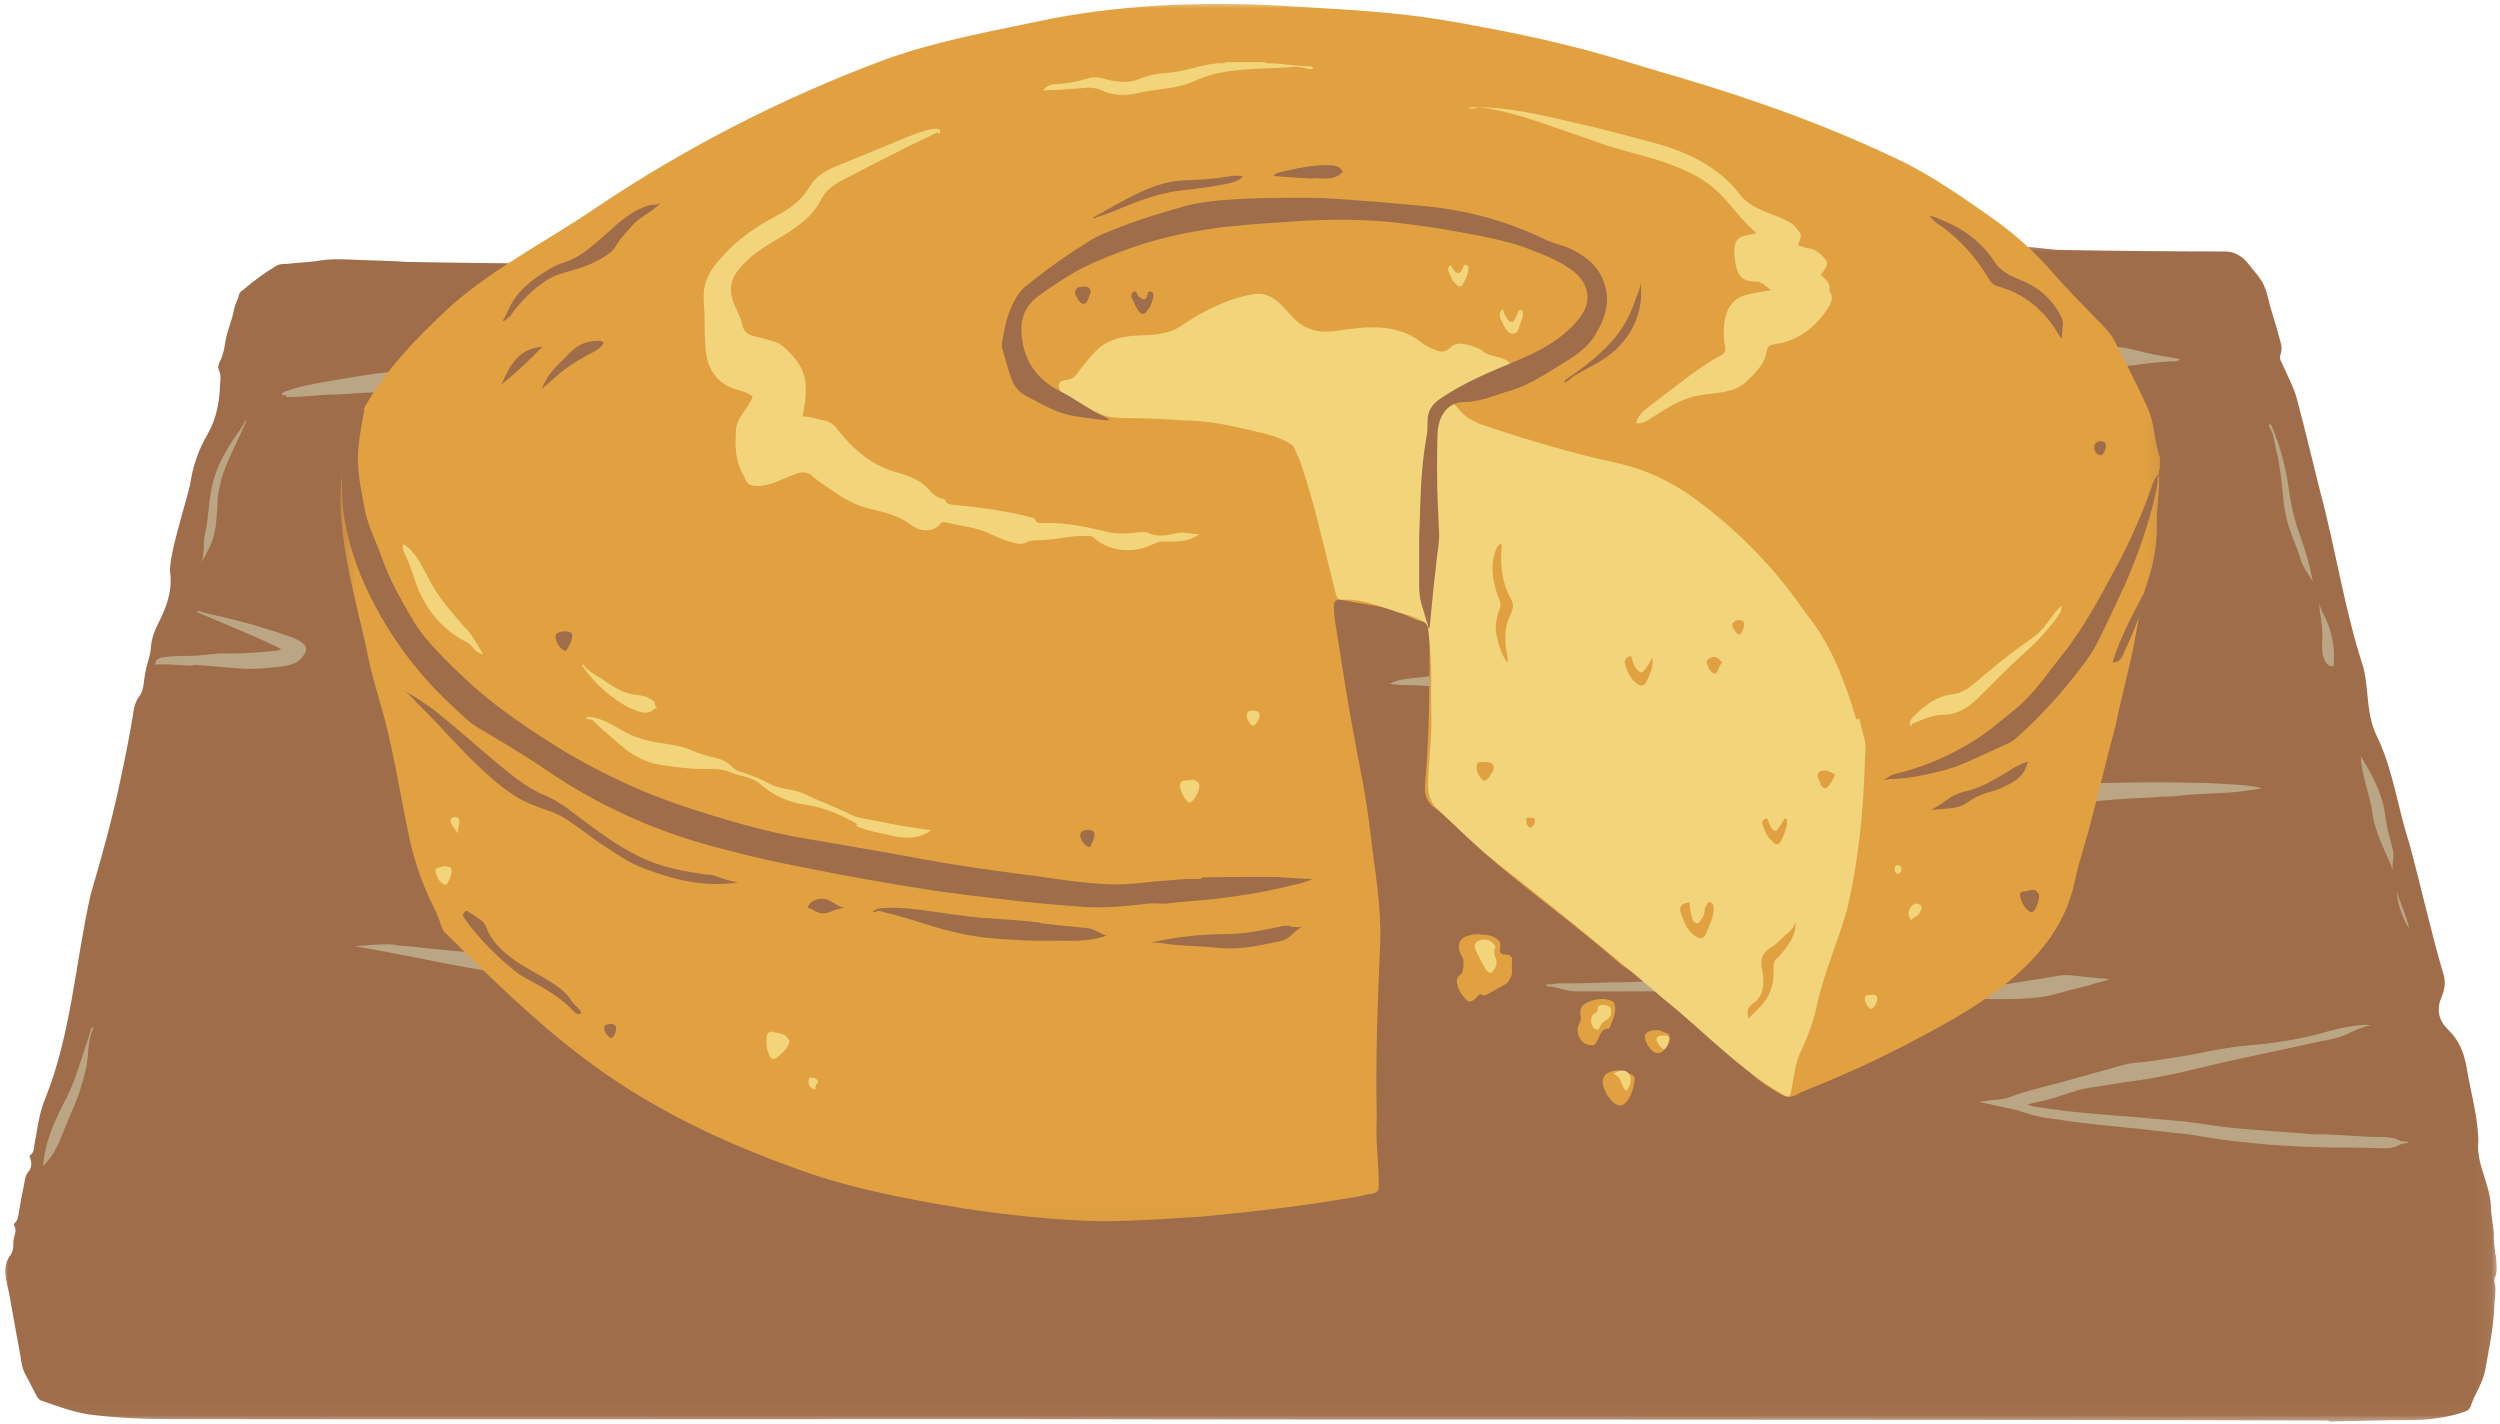<svg width="144" height="82" viewBox="0 0 144 82" fill="none" xmlns="http://www.w3.org/2000/svg">
<mask id="mask0_4_4" style="mask-type:luminance" maskUnits="userSpaceOnUse" x="0" y="13" width="144" height="69">
<path d="M0 13.583H143.932V81.963H0V13.583Z" fill="white"/>
</mask>
<g mask="url(#mask0_4_4)">
<path d="M143.703 72.339C143.76 71.995 143.615 71.62 143.646 71.214C143.646 70.635 143.474 70.057 143.474 69.448C143.417 68.177 142.609 67.021 142.755 65.719C142.724 64.271 142.297 62.854 142.068 61.438C141.922 60.63 141.635 59.906 141.031 59.328C140.484 58.807 140.312 58.172 140.63 57.448C140.802 57.016 140.891 56.609 140.745 56.12C140 53.604 139.453 51.057 138.766 48.542C138.104 46.521 137.844 44.349 136.927 42.443C136.266 41.141 136.469 39.781 136.125 38.422C135.031 35.099 134.542 31.63 133.625 28.245C133.193 26.542 132.792 24.807 132.333 23.099C132.161 22.375 131.786 21.708 131.5 21.047C131.411 20.844 131.271 20.672 131.354 20.438C131.443 20.177 131.443 19.948 131.354 19.688C131.214 19.135 131.042 18.557 130.87 18.01C130.667 17.401 130.609 16.766 130.292 16.219C130.062 15.844 129.75 15.521 129.49 15.177C129.146 14.745 128.688 14.484 128.141 14.484C125.01 14.484 121.88 14.453 118.75 14.396C117.979 14.396 117.203 14.193 116.396 14.224C115.88 14.224 115.365 14.25 114.875 14.281C105.573 14.365 96.302 14.484 86.995 14.568C70.948 14.745 54.896 14.943 38.849 15.146C33.74 15.234 28.599 15.177 23.49 15.089C22.568 15.031 21.651 15.005 20.729 14.974C19.958 14.943 19.208 14.885 18.432 15.005C17.802 15.12 17.141 15.12 16.484 15.203C16.281 15.203 16.052 15.203 15.849 15.349C15.25 15.724 14.672 16.13 14.13 16.594C14.016 16.708 13.838 16.766 13.781 16.938C13.724 17.229 13.552 17.49 13.495 17.75C13.38 18.474 13.036 19.135 12.953 19.859C12.896 20.177 12.838 20.495 12.693 20.755C12.604 20.932 12.521 21.13 12.604 21.307C12.781 21.651 12.661 22.057 12.661 22.432C12.604 23.328 12.432 24.167 11.974 24.979C11.427 25.901 11.083 26.917 10.943 27.958C10.656 29.057 10.338 30.125 10.052 31.255C9.937 31.802 9.792 32.349 9.792 32.901C9.906 33.651 9.766 34.375 9.505 35.042C9.245 35.766 8.76 36.401 8.703 37.208C8.672 37.76 8.443 38.281 8.359 38.797C8.271 39.26 8.302 39.755 8.01 40.13C7.755 40.474 7.698 40.88 7.641 41.286C7.437 42.531 7.182 43.771 6.922 44.99C6.464 47.182 5.859 49.354 5.229 51.495C4.339 55.427 4.109 59.562 2.589 63.318C2.24 64.156 2.156 65.052 1.984 65.922C1.953 66.151 1.953 66.385 1.755 66.526C1.667 66.589 1.724 66.672 1.755 66.76C1.839 66.99 1.812 67.281 1.667 67.453C1.437 67.714 1.437 67.974 1.38 68.266C1.266 68.781 1.177 69.276 1.094 69.797C1.036 70.026 1.062 70.287 0.833 70.458C0.833 70.458 0.776 70.547 0.807 70.578C1.005 70.865 0.807 71.156 0.776 71.443C0.776 71.76 0.776 72.109 0.547 72.37C0.115 73.005 0.375 73.812 0.521 74.479C0.719 75.521 0.891 76.589 1.094 77.63C1.208 78.182 1.208 78.787 1.526 79.281C1.724 79.656 1.927 80.062 2.125 80.438C2.182 80.521 2.24 80.609 2.354 80.667C3.276 80.984 4.193 81.333 5.172 81.479C6.719 81.677 8.271 81.74 9.823 81.74C25.641 81.766 41.464 81.74 57.281 81.74C82.891 81.797 108.5 81.74 134.141 81.823C134.141 81.823 134.141 81.854 134.141 81.88C135.693 81.854 137.24 81.797 138.792 81.797C139.828 81.797 140.859 81.677 141.839 81.359C142.125 81.276 142.297 81.162 142.354 80.87C142.609 80.203 143.042 79.568 143.156 78.875C143.359 77.719 143.615 76.531 143.672 75.349C143.672 74.828 143.818 74.307 143.672 73.787C143.672 73.755 143.672 73.698 143.672 73.672C143.932 73.177 143.729 72.656 143.786 72.167L143.703 72.339Z" fill="#9F6D49"/>
</g>
<path d="M16.484 22.87C17.198 22.87 17.891 22.807 18.609 22.75C19.323 22.724 20.073 22.693 20.792 22.636C21.88 22.578 22.969 22.547 24.062 22.521C25.672 22.521 27.276 22.521 28.885 22.61C29.802 22.667 30.724 22.667 31.641 22.724C32.073 22.75 32.474 22.724 32.875 22.781C33.682 22.87 34.484 22.781 35.286 22.87C35.891 22.927 36.495 22.87 37.099 22.839C38.161 22.839 39.224 22.807 40.286 22.724C41.349 22.636 42.406 22.61 43.469 22.547C43.958 22.521 44.417 22.464 44.906 22.432C45.766 22.375 46.599 22.292 47.464 22.229C47.979 22.172 48.526 22.146 49.068 22.115C49.786 22.057 50.479 21.969 51.193 21.912C51.656 21.886 52.115 21.828 52.573 21.797C53.26 21.74 53.979 21.651 54.667 21.594C55.099 21.568 55.5 21.511 55.932 21.479C56.505 21.422 57.078 21.333 57.682 21.276C58.229 21.219 58.776 21.162 59.318 21.104C60.068 21.016 60.844 20.901 61.589 20.787C62.307 20.698 63.026 20.615 63.714 20.495C64.516 20.38 65.349 20.235 66.151 20.12C66.958 20.005 67.792 19.917 68.594 19.776C69.453 19.63 70.318 19.516 71.177 19.396C71.865 19.313 72.557 19.224 73.245 19.167C74.307 19.052 75.338 18.938 76.401 18.906C77.896 18.906 79.391 18.849 80.912 18.938C81.802 18.995 82.719 18.938 83.609 18.995C84.526 19.021 85.474 18.995 86.396 19.052C87.943 19.11 89.495 19.11 91.047 19.167C91.792 19.167 92.537 19.224 93.287 19.255C93.63 19.255 94.005 19.255 94.349 19.313C95.266 19.37 96.156 19.453 97.073 19.516C97.505 19.542 97.938 19.573 98.365 19.63C99.141 19.714 99.917 19.802 100.693 19.891C101.323 19.948 101.958 19.974 102.589 20.063C103.505 20.177 104.427 20.235 105.344 20.323C106.177 20.412 107.01 20.438 107.844 20.495C108.964 20.552 110.083 20.583 111.203 20.615C112.552 20.615 113.927 20.615 115.276 20.641C116.484 20.641 117.688 20.641 118.896 20.755C119.271 20.787 119.641 20.813 120.016 20.87C120.677 20.958 121.307 21.047 121.969 21.073C122.656 21.13 123.318 20.958 123.979 20.901C124.38 20.87 124.812 20.813 125.214 20.813C125.354 20.813 125.469 20.813 125.557 20.672C125.01 20.583 124.438 20.495 123.891 20.38C123.318 20.266 122.745 20.063 122.141 20.005C121.568 19.917 121.021 19.917 120.448 19.833C119.469 19.714 118.495 19.656 117.516 19.63C116.224 19.63 114.964 19.714 113.672 19.714C112.177 19.714 110.714 19.776 109.219 19.745C107.557 19.688 105.859 19.688 104.198 19.573C103.365 19.516 102.557 19.453 101.724 19.396C100.839 19.339 99.974 19.255 99.083 19.167C98.193 19.078 97.307 19.021 96.417 18.938C95.526 18.875 94.604 18.818 93.713 18.761C92.74 18.735 91.734 18.677 90.76 18.646C89.12 18.589 87.458 18.589 85.818 18.531C84.729 18.5 83.641 18.531 82.547 18.474C81.484 18.417 80.453 18.386 79.391 18.36C77.578 18.328 75.802 18.297 73.99 18.417C73.703 18.417 73.391 18.417 73.099 18.474C72.354 18.531 71.609 18.615 70.859 18.677C70.401 18.703 69.974 18.735 69.51 18.792C68.912 18.849 68.276 18.938 67.677 18.995C67.073 19.052 66.469 19.078 65.865 19.167C65.203 19.255 64.516 19.313 63.854 19.37C63.427 19.396 62.964 19.453 62.536 19.485C61.786 19.542 61.073 19.63 60.323 19.688C59.781 19.745 59.203 19.745 58.661 19.802C57.714 19.917 56.734 19.917 55.786 20.005C55.188 20.063 54.552 20.063 53.953 20.12C52.745 20.208 51.536 20.235 50.333 20.292C49.646 20.323 48.927 20.354 48.24 20.38C47.062 20.438 45.885 20.495 44.677 20.552C43.958 20.583 43.24 20.641 42.552 20.672C41.432 20.729 40.344 20.787 39.224 20.844C38.302 20.87 37.385 20.901 36.464 20.958C35.573 20.99 34.656 20.958 33.766 21.016C32.703 21.047 31.641 21.016 30.578 21.016C29.662 21.016 28.74 21.016 27.823 21.016C26.505 21.073 25.208 21.104 23.891 21.276C23.172 21.365 22.453 21.422 21.734 21.511C20.703 21.651 19.672 21.828 18.667 22C17.891 22.146 17.083 22.292 16.37 22.578C16.224 22.636 16.224 22.667 16.281 22.781C16.338 22.781 16.427 22.75 16.484 22.75V22.87Z" fill="#BAA685"/>
<path d="M119.469 45.187C118.38 45.245 117.286 45.364 116.224 45.536C114.875 45.739 113.557 46 112.208 46.146C111.229 46.26 110.255 46.286 109.25 46.344C108.589 46.406 107.958 46.406 107.297 46.464C106.318 46.578 105.375 46.667 104.396 46.839C103.448 47.01 102.474 47.156 101.552 47.443C99.662 48.052 97.849 48.948 95.953 49.557C96.302 49.469 96.646 49.354 96.99 49.266C97.963 49.005 98.943 48.802 99.948 48.661C100.724 48.542 101.495 48.516 102.245 48.37C103.938 47.995 105.63 47.792 107.323 47.62C108.328 47.531 109.333 47.474 110.339 47.443C110.943 47.443 111.547 47.385 112.151 47.328C113.094 47.271 114.016 47.125 114.932 46.984C116.167 46.781 117.401 46.547 118.667 46.375C119.698 46.229 120.734 46.146 121.766 46.057C122.714 45.969 123.661 45.969 124.609 45.885C124.927 45.885 125.271 45.885 125.583 45.828C126.391 45.739 127.167 45.708 127.969 45.682C128.714 45.651 129.49 45.536 130.234 45.422C130.208 45.391 130.177 45.364 130.151 45.364C129.318 45.187 128.484 45.187 127.651 45.13C126.995 45.073 126.302 45.104 125.641 45.073C123.604 45.047 121.536 45.073 119.5 45.161L119.469 45.187Z" fill="#BAA685"/>
<path d="M129.406 60.224C128.401 60.313 127.396 60.516 126.391 60.719C125.5 60.891 124.578 61.005 123.661 61.151C123.203 61.209 122.714 61.209 122.255 61.354C121.104 61.672 119.958 61.99 118.839 62.307C117.833 62.594 116.802 62.797 115.823 63.172C115.536 63.292 115.25 63.318 114.964 63.349C114.677 63.349 114.359 63.432 114.073 63.464V63.521C114.385 63.521 114.703 63.636 115.021 63.693C115.505 63.813 115.995 63.87 116.484 64.042C117 64.214 117.516 64.359 118.036 64.417C118.578 64.474 119.125 64.589 119.698 64.651C120.302 64.709 120.906 64.792 121.51 64.849C122.109 64.912 122.687 64.969 123.286 65.026C123.865 65.084 124.437 65.172 125.01 65.229C125.5 65.287 125.99 65.313 126.474 65.401C127.281 65.547 128.083 65.662 128.859 65.75C129.693 65.834 130.495 65.922 131.328 65.979C132.245 66.037 133.167 66.068 134.083 66.094C134.974 66.094 135.865 66.094 136.755 66.125C137.214 66.125 137.646 66.209 138.073 66.011C138.276 65.891 138.505 65.834 138.734 65.834C138.62 65.688 138.422 65.776 138.276 65.719C137.901 65.516 137.5 65.49 137.125 65.49C136.062 65.49 135.031 65.37 133.969 65.344C133.536 65.344 133.109 65.344 132.677 65.287C131.76 65.229 130.87 65.141 129.948 65.084C129.349 65.026 128.745 64.995 128.141 64.912C127.339 64.823 126.562 64.677 125.755 64.589C124.896 64.505 124.005 64.448 123.146 64.359C122.026 64.271 120.906 64.188 119.786 64.073C119.01 64.011 118.266 63.896 117.49 63.781C117.26 63.75 117.031 63.75 116.771 63.609C117.057 63.552 117.318 63.495 117.547 63.432C118.495 63.261 119.385 62.797 120.333 62.656C121.219 62.537 122.109 62.365 123 62.25C123.865 62.136 124.724 61.959 125.557 61.787C126.818 61.495 128.052 61.177 129.318 60.917C130.755 60.599 132.187 60.313 133.594 59.995C134.172 59.88 134.745 59.792 135.26 59.531C135.661 59.328 136.094 59.156 136.583 59.042C136.062 59.011 135.635 59.068 135.177 59.156C134.828 59.214 134.484 59.302 134.172 59.386C132.589 59.849 130.984 60.109 129.349 60.224H129.406Z" fill="#BAA685"/>
<path d="M11.141 38.307C11.229 38.307 11.312 38.307 11.401 38.307C12.234 38.364 13.068 38.453 13.896 38.51C14.646 38.568 15.422 38.479 16.167 38.396C16.656 38.339 17.115 38.25 17.432 37.818C17.719 37.469 17.719 37.239 17.344 36.979C17.083 36.802 16.797 36.688 16.51 36.604C14.958 36.052 13.354 35.646 11.776 35.302C11.63 35.271 11.516 35.125 11.312 35.245C12.953 35.937 14.589 36.604 16.193 37.38C16.109 37.411 16.052 37.469 15.995 37.469C15.135 37.557 14.245 37.641 13.38 37.641C13.125 37.641 12.896 37.641 12.635 37.641C11.974 37.703 11.312 37.786 10.625 37.786C10.25 37.786 9.906 37.786 9.536 37.844C9.073 37.901 8.99 37.958 8.932 38.281C9.651 38.219 10.365 38.339 11.083 38.339L11.141 38.307Z" fill="#BAA685"/>
<path d="M28.802 45.333C28.917 45.333 29.031 45.333 29.115 45.333C29.802 45.333 30.464 45.333 31.156 45.333C31.641 45.333 32.099 45.333 32.589 45.219C33.682 44.99 34.802 44.755 35.922 44.813C36.151 44.813 36.38 44.813 36.635 44.813C36.552 44.755 36.495 44.729 36.406 44.729C35.573 44.667 34.745 44.526 33.938 44.292C33.078 44.063 32.219 43.828 31.328 43.802C30.037 43.771 28.771 43.802 27.651 43.859C28.052 43.917 28.281 44.552 28.74 44.729C28.828 44.755 28.885 44.958 28.828 45.13C28.828 45.188 28.828 45.245 28.802 45.333Z" fill="#BAA685"/>
<path d="M89.297 56.812C89.812 56.927 90.328 57.104 90.875 57.104C93.63 57.13 96.385 57.047 99.141 57.161C99.458 57.161 99.688 57.302 99.859 57.625C100.953 57.276 102.042 56.927 103.193 56.901C103.078 56.87 102.958 56.87 102.875 56.87C102.245 56.87 101.641 56.812 101.036 56.667C100.203 56.463 99.37 56.349 98.51 56.38C98.307 56.38 98.109 56.437 97.88 56.437C96.328 56.437 94.807 56.552 93.255 56.583C92.135 56.583 91.016 56.667 89.896 56.641C89.609 56.641 89.354 56.724 89.062 56.698C89.062 56.698 89.062 56.755 89.062 56.786C89.151 56.786 89.208 56.812 89.292 56.844L89.297 56.812Z" fill="#BAA685"/>
<path d="M22.771 54.411C21.995 54.354 21.219 54.443 20.443 54.5C21.021 54.614 21.594 54.703 22.198 54.818C23 54.963 23.802 55.135 24.578 55.281C25.443 55.453 26.302 55.625 27.161 55.771C28.026 55.917 28.885 56.088 29.745 56.062C30.781 56.005 31.812 55.948 32.875 56.062C33.078 56.062 33.307 56.177 33.536 56.088C32.734 55.917 31.958 55.802 31.213 55.599C29.922 55.224 28.599 54.989 27.25 54.875C26.62 54.818 26.016 54.76 25.385 54.703C24.495 54.614 23.63 54.5 22.74 54.443L22.771 54.411Z" fill="#BAA685"/>
<path d="M113.411 57.479C114.328 57.562 115.276 57.562 116.224 57.536C116.974 57.505 117.719 57.448 118.464 57.245C119.214 57.016 119.958 56.87 120.703 56.641C120.964 56.552 121.25 56.526 121.51 56.38C121.135 56.38 120.76 56.323 120.391 56.291C119.755 56.266 119.156 56.088 118.521 56.208C117.776 56.349 117 56.463 116.224 56.583C115.568 56.698 114.875 56.786 114.214 56.87C113.641 56.958 113.094 57.047 112.521 57.073C112.208 57.073 111.859 57.219 111.547 57.073C111.401 57.047 111.344 56.812 111.146 56.927C111.229 57.13 111.229 57.13 111.375 57.161C112.063 57.333 112.781 57.422 113.469 57.479H113.411Z" fill="#BAA685"/>
<path d="M26.932 52.302C27.797 52.562 28.682 52.417 29.547 52.391C30.406 52.359 31.24 52.276 32.099 52.188C32.562 52.13 33.021 52.099 33.479 52.042C33.823 52.016 34.167 51.953 34.484 52.099C34.542 52.099 34.573 52.188 34.656 52.13L34.688 52.073C34.688 51.984 34.599 51.984 34.516 51.984C34.198 51.927 33.88 51.927 33.568 51.87C32.531 51.724 31.5 51.693 30.464 51.667C29.745 51.667 29.031 51.578 28.312 51.609C28.198 51.609 28.083 51.578 27.969 51.578C27.365 51.578 26.76 51.578 26.13 51.578C26.13 51.781 26.073 51.984 26.042 52.245C26.359 52.276 26.646 52.245 26.932 52.359V52.302Z" fill="#BAA685"/>
<path d="M89.526 38.797C88.578 38.797 87.63 38.797 86.682 38.74C86.078 38.682 85.474 38.771 84.875 38.771C84.583 38.771 84.297 38.771 84.01 38.797C83.062 38.886 82.088 38.974 81.141 39.089C80.766 39.12 80.396 39.203 80.047 39.38C80.365 39.438 80.682 39.464 80.995 39.464C81.802 39.464 82.578 39.552 83.38 39.552C83.838 39.552 84.297 39.609 84.76 39.578C85.219 39.578 85.677 39.578 86.135 39.521C86.708 39.438 87.287 39.318 87.885 39.203C88.75 39.031 89.609 38.886 90.474 38.797C90.156 38.797 89.87 38.797 89.552 38.797H89.526Z" fill="#BAA685"/>
<path d="M3.161 66.266C3.563 65.547 3.792 64.766 4.135 64.01C4.51 63.203 4.766 62.365 4.969 61.495C5.115 60.745 5.026 59.938 5.401 59.156C5.229 59.182 5.229 59.328 5.198 59.417C5.115 59.703 5.026 60.021 4.911 60.312C4.594 61.297 4.307 62.276 3.849 63.203C3.219 64.417 2.615 65.63 2.5 67.047C2.5 67.078 2.443 67.104 2.5 67.167C2.76 66.875 2.99 66.588 3.188 66.24L3.161 66.266Z" fill="#BAA685"/>
<path d="M137.844 50.161C137.729 49.76 137.958 49.323 137.818 48.922C137.729 48.63 137.672 48.312 137.589 48.021C137.417 47.474 137.417 46.896 137.271 46.318C137.01 45.333 136.526 44.437 135.979 43.568C136.036 44.729 136.526 45.797 136.667 46.922C136.839 48.083 137.443 49.094 137.844 50.161Z" fill="#BAA685"/>
<path d="M131.182 26.161C131.297 26.859 131.411 27.552 131.469 28.245C131.526 28.74 131.557 29.229 131.672 29.719C131.844 30.588 132.276 31.396 132.531 32.266C132.677 32.729 132.995 33.104 133.224 33.51C133.052 32.583 132.792 31.688 132.474 30.818C132.187 30.036 131.99 29.255 131.875 28.448C131.703 27.088 131.385 25.786 130.839 24.516C130.812 24.458 130.812 24.401 130.667 24.458C130.755 24.719 130.927 24.922 130.953 25.182C131.01 25.5 131.099 25.844 131.156 26.161H131.182Z" fill="#BAA685"/>
<path d="M12.521 29.172C12.521 28.765 12.578 28.39 12.661 27.984C12.865 27 13.323 26.161 13.724 25.265C13.87 24.922 14.042 24.604 14.188 24.255C14.188 24.255 14.156 24.255 14.13 24.224C13.984 24.573 13.755 24.864 13.552 25.151C12.922 26.078 12.375 27.062 12.177 28.187C12.005 29.057 12.005 29.922 11.802 30.792C11.688 31.312 11.802 31.859 11.599 32.411C11.745 32.151 11.891 31.89 12.031 31.599C12.432 30.849 12.463 30.01 12.521 29.172Z" fill="#BAA685"/>
<path d="M133.766 37.182C133.74 37.469 133.766 37.729 133.885 37.99C134 38.25 134.141 38.422 134.427 38.365C134.427 38.047 134.458 37.729 134.427 37.411C134.37 36.865 134.255 36.313 134.026 35.792C133.885 35.417 133.625 35.099 133.594 34.667C133.594 34.984 133.625 35.302 133.682 35.589C133.766 36.109 133.797 36.661 133.74 37.182H133.766Z" fill="#BAA685"/>
<path d="M138.047 51.318C138.104 52.099 138.359 52.823 138.766 53.489C138.62 52.708 138.245 52.042 138.047 51.318Z" fill="#BAA685"/>
<mask id="mask1_4_4" style="mask-type:luminance" maskUnits="userSpaceOnUse" x="19" y="0" width="106" height="71">
<path d="M19.495 0H124.828V70.917H19.495V0Z" fill="white"/>
</mask>
<g mask="url(#mask1_4_4)">
<path d="M124.438 26.422C124.094 25.557 124.12 24.573 123.807 23.734C123.203 22.349 122.484 20.989 121.797 19.63C121.536 19.135 121.135 18.76 120.76 18.385C119.87 17.458 118.979 16.562 118.151 15.609C117.146 14.453 115.995 13.443 114.734 12.547C113.125 11.417 111.516 10.292 109.766 9.396C105.547 7.338 101.125 5.75 96.615 4.422C95.182 4.016 93.745 3.552 92.307 3.146C89.354 2.307 86.307 1.703 83.292 1.182C80.396 0.687 77.438 0.547 74.479 0.37C69.854 0.083 65.177 0.198 60.583 1.068C57.339 1.76 54.094 2.307 50.964 3.437C45.136 5.604 39.536 8.469 34.37 11.938C31.583 13.844 28.511 15.38 25.958 17.635C23.974 19.484 22.052 21.422 20.792 23.849C18.349 28.276 20.328 33.448 21.25 38.047C21.479 39.12 21.823 40.188 22.109 41.229C22.74 43.63 23.115 46.114 23.63 48.516C23.948 49.818 24.38 51.057 24.979 52.245C25.151 52.594 25.297 52.938 25.412 53.312C25.469 53.516 25.557 53.661 25.698 53.776C28.224 56.292 30.781 58.807 33.625 60.948C37.125 63.609 41.115 65.573 45.224 67.078C48.552 68.38 52.057 69.042 55.589 69.62C58.172 70 60.786 70.286 63.396 70.344C65.323 70.344 67.245 70.198 69.167 70.083C72.182 69.797 75.198 69.448 78.182 68.927C78.469 68.87 78.755 68.781 79.047 68.755C79.333 68.698 79.417 68.552 79.417 68.292C79.417 66.99 79.219 65.688 79.302 64.391C79.219 60.979 79.359 57.594 79.505 54.208C79.562 52.188 79.188 50.161 78.958 48.141C78.812 46.953 78.641 45.766 78.412 44.609C78.068 42.849 77.75 41.114 77.464 39.349C77.266 38.135 77.094 36.948 76.891 35.734C76.865 35.474 76.833 35.188 76.833 34.927C76.833 34.635 76.948 34.521 77.234 34.547C78.214 34.75 79.219 34.864 80.193 35.099C80.797 35.245 81.281 35.677 81.885 35.792C82.26 35.849 82.344 35.995 82.344 36.37C82.344 39.26 82.344 42.182 82.089 45.073C82.031 45.594 82.089 46.146 82.635 46.521C83.037 46.807 83.406 47.182 83.781 47.531C85.104 48.833 86.537 50.047 88 51.203C89.724 52.562 91.448 53.891 93.115 55.339C93.63 55.802 94.26 56.12 94.865 56.464C95.755 56.984 96.443 57.739 97.13 58.489C98.25 59.677 99.604 60.599 100.781 61.755C101.323 62.276 101.958 62.682 102.615 63.057C103.161 63.375 103.505 63 103.88 62.854C106.146 61.958 108.359 60.948 110.51 59.792C114.245 57.823 118.552 55.281 119.5 50.797C119.698 49.818 120.016 48.891 120.276 47.938C120.818 45.911 121.307 43.859 121.854 41.807C122.109 40.562 122.427 39.318 122.714 38.078C123.031 36.719 123.203 35.328 123.547 33.969C123.979 32.786 124.266 31.484 124.234 30.213C124.208 29.198 124.438 28.188 124.349 27.177C124.349 27.12 124.349 27.062 124.406 27.031V26.542L124.438 26.422Z" fill="#E1A141"/>
</g>
<path d="M62.25 5.083C62.651 5.026 63.052 5.026 63.453 5.203C64.083 5.489 64.719 5.521 65.38 5.401C66.5 5.083 67.703 5.172 68.766 4.682C70.318 3.958 72.037 3.984 73.734 3.901C74.193 3.901 74.625 3.786 75.083 3.901C75.255 3.927 75.453 4.042 75.656 3.927C75.568 3.812 75.484 3.812 75.37 3.812C74.568 3.812 73.792 3.641 72.984 3.641C72.958 3.641 72.901 3.609 72.87 3.583H70.573C70.516 3.667 70.458 3.641 70.375 3.641C69.339 3.641 68.365 4.104 67.328 4.187C66.729 4.219 66.151 4.333 65.578 4.562C65.089 4.766 64.604 4.739 64.083 4.651C63.656 4.594 63.224 4.364 62.792 4.479C62.136 4.682 61.443 4.823 60.755 4.854C60.495 4.854 60.266 4.969 60.068 5.203C60.812 5.203 61.5 5.141 62.219 5.083H62.25Z" fill="#F2D47B"/>
<path d="M106.922 41.432C106.26 39.234 105.458 37.062 103.995 35.302C102.328 32.844 100.26 30.703 97.906 28.938C96.443 27.812 94.833 27.031 93.057 26.656C90.557 26.104 88.115 25.385 85.703 24.573C84.99 24.37 84.354 24.052 83.896 23.417C83.609 23.213 83.87 23.01 83.896 22.807C83.896 22.635 84.042 22.635 84.182 22.609C84.844 22.521 85.531 22.375 86.193 22.229C86.568 22.146 86.854 21.969 87.026 21.568C87.172 21.219 87.141 21.047 86.854 20.812C86.422 20.495 85.849 20.583 85.417 20.234C85.162 20.037 84.844 19.948 84.526 19.859C84.182 19.776 83.839 19.713 83.521 20.037C83.323 20.234 83.005 20.323 82.719 20.177C82.432 20.062 82.115 19.917 81.859 19.713C80.479 18.615 78.672 18.792 77.037 19.052C76.057 19.198 75.224 19.052 74.51 18.328C73.906 17.662 73.245 16.766 72.24 16.938C70.776 17.172 69.396 17.865 68.162 18.677C67.359 19.312 66.323 19.281 65.349 19.338C64.458 19.396 63.625 19.63 62.995 20.354C62.677 20.698 62.365 21.073 62.078 21.479C61.906 21.74 61.703 21.854 61.417 21.885C60.354 21.969 61.557 23.188 61.906 23.505C62.193 23.792 62.562 23.969 62.995 23.734C63.052 23.734 63.109 23.734 63.141 23.734C63.714 24.052 64.318 24.083 64.948 24.083C66.068 24.083 67.188 24.141 68.307 24.224C69.797 24.224 71.266 24.604 72.729 24.948C73.271 25.094 73.818 25.24 74.307 25.557C74.391 25.615 74.453 25.646 74.51 25.729C74.651 26.047 74.797 26.338 74.912 26.656C75.339 27.901 75.688 29.141 76 30.417C76.318 31.688 76.63 32.958 76.948 34.229C77.005 34.464 77.094 34.547 77.292 34.547C78.557 34.464 79.703 35.042 80.912 35.385C81.255 35.443 81.573 35.589 81.917 35.766C82.115 35.849 82.229 35.995 82.26 36.224C82.401 37.354 82.464 38.51 82.432 39.667C82.432 40.823 82.49 42.01 82.375 43.167C82.318 43.771 82.287 44.38 82.26 44.958C82.229 45.594 82.318 46.203 82.833 46.635C83.927 47.646 84.958 48.688 86.109 49.615C89.438 52.214 92.708 54.875 95.927 57.625C98.193 59.443 100.234 61.672 102.786 63.089C103.021 63.203 103.104 63.172 103.161 62.911C103.307 62.219 103.365 61.469 103.62 60.802C104.021 59.938 104.396 59.068 104.599 58.141C105 56.146 105.859 54.297 106.406 52.333C107.036 49.615 107.323 46.839 107.411 44.062C107.411 43.542 107.526 43.021 107.38 42.5C107.266 42.125 107.182 41.75 107.094 41.375L106.922 41.432Z" fill="#F2D47B"/>
<path d="M68.938 30.761C68.562 30.761 68.219 30.615 67.818 30.703C67.271 30.818 66.729 30.964 66.151 30.703C65.896 30.589 65.521 30.672 65.203 30.703C64.745 30.735 64.286 30.761 63.828 30.646C62.62 30.354 61.417 30.094 60.151 30.125C59.953 30.125 59.724 30.182 59.609 29.922C59.609 29.865 59.49 29.834 59.432 29.807C57.969 29.432 56.505 29.229 55.01 29.084C54.781 29.057 54.526 29.084 54.438 28.797C54.438 28.766 54.354 28.74 54.323 28.74C53.979 28.677 53.719 28.448 53.521 28.219C53.062 27.698 52.484 27.464 51.854 27.261C50.333 26.917 49.125 25.901 48.208 24.688C47.979 24.401 47.719 24.255 47.406 24.198C47 24.141 46.656 23.969 46.229 23.995C46.344 23.36 46.458 22.781 46.401 22.146C46.344 21.193 45.766 20.552 45.135 19.974C44.734 19.63 44.188 19.573 43.672 19.427C43.24 19.313 42.87 19.255 42.755 18.703C42.698 18.417 42.552 18.125 42.438 17.839C41.922 16.88 41.979 16.073 42.755 15.292C44.073 13.787 46.344 13.386 47.292 11.505C47.547 10.985 47.979 10.667 48.469 10.406C49.474 9.886 50.448 9.365 51.453 8.875C52.229 8.469 53.005 8.094 53.807 7.719C53.896 7.656 54.01 7.573 54.125 7.719C54.438 6.964 52.458 7.833 52.198 7.917C50.906 8.438 49.615 8.99 48.323 9.511C47.661 9.771 47.031 10.089 46.656 10.724C46.198 11.505 45.51 12.026 44.734 12.427C43.583 13.037 42.495 13.761 41.635 14.745C41.172 15.235 40.771 15.755 40.599 16.448C40.484 16.938 40.542 17.432 40.573 17.953C40.599 18.703 40.573 19.453 40.656 20.209C40.771 21.334 41.349 22.115 42.406 22.432C42.724 22.521 43.068 22.61 43.354 22.839C43.125 23.505 42.526 23.938 42.406 24.63C42.323 25.584 42.323 26.542 42.839 27.406C42.953 27.61 43.01 27.901 43.297 27.959C44.188 28.13 45.021 27.578 45.854 27.292C46.229 27.146 46.542 27.203 46.802 27.438C47.203 27.781 47.635 28.042 48.062 28.334C48.812 28.88 49.615 29.229 50.505 29.401C51.224 29.578 51.885 29.776 52.484 30.24C52.974 30.615 53.75 30.703 54.182 30.156C54.266 30.037 54.411 30.068 54.526 30.094C55.302 30.297 56.073 30.354 56.792 30.646C57.281 30.849 57.74 31.11 58.255 31.224C58.516 31.281 58.776 31.396 59.031 31.281C59.349 31.11 59.693 31.11 60.036 31.11C60.927 31.078 61.786 30.818 62.651 30.875C62.766 30.875 62.906 30.875 62.995 30.964C63.911 31.802 65.292 31.891 66.354 31.37C66.583 31.281 66.755 31.167 67.016 31.193C67.734 31.193 68.448 31.255 69.083 30.761H68.938Z" fill="#F2D47B"/>
<path d="M85.073 6.156C87.286 6.417 89.38 7.312 91.505 8.005C94.088 9.047 97.245 9.193 99.229 11.328C99.859 12.026 100.406 12.75 101.125 13.385C101.125 13.385 101.125 13.412 101.125 13.443C101.036 13.526 100.953 13.469 100.865 13.5C100.234 13.615 99.948 13.703 99.891 14.365C99.891 14.599 99.917 14.828 99.948 15.062C100.031 15.812 100.349 16.245 101.125 16.219C101.526 16.219 101.698 16.505 102.016 16.708C101.495 16.823 101.01 16.854 100.547 17C99.255 17.318 99.172 18.906 99.37 20.005C99.401 20.208 99.37 20.323 99.172 20.438C97.677 21.25 96.359 22.406 94.979 23.417C94.635 23.677 94.349 23.938 94.234 24.37C94.604 24.458 94.865 24.224 95.151 24.052C95.87 23.62 96.531 23.13 97.365 22.896C98.422 22.547 99.776 22.807 100.635 21.943C101.125 21.453 101.667 20.958 101.755 20.234C101.812 19.948 101.927 19.859 102.187 19.833C103.479 19.656 104.453 18.963 105.172 17.922C105.401 17.578 105.687 17.198 105.375 16.766C105.375 16.766 105.375 16.682 105.375 16.651C105.458 16.276 105.083 16.073 104.885 15.812C105.057 15.583 105.375 15.234 105.172 14.974C104.911 14.682 104.656 14.365 104.224 14.307C103.995 14.281 103.792 14.193 103.562 14.135C103.62 13.906 103.823 13.646 103.677 13.412C103.479 13.151 103.307 12.891 102.99 12.75C102.042 12.255 100.896 12.083 100.203 11.188C98.943 9.536 97.016 8.672 95.068 8.177C93.599 7.776 92.135 7.396 90.646 7.052C88.635 6.589 86.625 6.099 84.557 6.182C84.76 6.328 84.901 6.214 85.047 6.24L85.073 6.156Z" fill="#F2D47B"/>
<path d="M49.297 47.562C49.958 47.88 50.677 47.964 51.396 48.141C52.172 48.312 52.917 48.339 53.635 47.823C52.542 47.677 51.479 47.5 50.417 47.271C49.901 47.182 49.417 47.125 48.953 46.896C48.094 46.464 47.177 46.146 46.286 45.708C45.651 45.422 44.906 45.479 44.302 45.13C43.76 44.844 43.182 44.609 42.609 44.437C42.469 44.406 42.323 44.323 42.208 44.208C41.948 43.917 41.604 43.745 41.229 43.656C40.771 43.542 40.344 43.453 39.911 43.25C38.906 42.792 37.812 42.875 36.781 42.5C35.75 42.182 34.885 41.286 33.766 41.286C33.766 41.401 33.823 41.432 33.911 41.432C33.995 41.432 34.052 41.432 34.141 41.489C34.63 41.979 35.146 42.411 35.693 42.875C36.38 43.484 37.156 43.917 38.073 44.062C39.021 44.208 39.969 44.323 40.943 44.292C41.318 44.292 41.693 44.323 42.036 44.469C42.641 44.729 43.328 44.729 43.818 45.187C44.562 45.828 45.396 46.203 46.344 46.344C47.432 46.489 48.438 46.922 49.385 47.474L49.297 47.562Z" fill="#F2D47B"/>
<path d="M118.349 35.328C117.948 35.849 117.573 36.401 117.031 36.776C115.911 37.526 114.875 38.396 113.844 39.26C113.443 39.609 113.01 39.927 112.464 39.984C111.547 40.099 110.885 40.62 110.255 41.229C110.109 41.375 109.969 41.547 110.026 41.807C110.141 41.807 110.083 41.719 110.141 41.693C110.714 41.458 111.286 41.172 111.917 41.172C112.781 41.172 113.443 40.708 114.016 40.13C114.849 39.318 115.651 38.453 116.542 37.672C117.26 37.036 117.891 36.37 118.464 35.589C118.609 35.385 118.75 35.214 118.75 34.896C118.578 35.042 118.464 35.156 118.349 35.302V35.328Z" fill="#F2D47B"/>
<path d="M26.849 36.224C26.099 35.359 25.354 34.547 24.807 33.536C24.349 32.755 24.031 31.833 23.229 31.339C23.146 31.542 23.229 31.688 23.286 31.833C23.489 32.266 23.661 32.698 23.802 33.13C24.323 34.839 25.297 36.198 26.906 37.005C27.25 37.182 27.364 37.641 27.823 37.672C27.505 37.151 27.25 36.661 26.849 36.198V36.224Z" fill="#F2D47B"/>
<path d="M36.349 40.797C36.781 40.995 37.297 41.255 37.729 40.797C37.729 40.797 37.812 40.797 37.87 40.797C37.812 40.708 37.729 40.651 37.729 40.594C37.729 40.359 37.557 40.302 37.385 40.219C37.125 40.073 36.839 40.042 36.578 40.016C35.864 39.927 35.26 39.521 34.688 39.12C34.281 38.859 33.854 38.656 33.568 38.25C33.536 38.307 33.568 38.365 33.568 38.396C34.312 39.438 35.229 40.245 36.349 40.823V40.797Z" fill="#F2D47B"/>
<path d="M44.474 59.417C44.302 59.417 44.188 59.531 44.161 59.677C44.13 60.078 44.13 60.484 44.359 60.859C44.448 61.005 44.562 61.036 44.703 60.948C45.021 60.719 45.307 60.458 45.453 60.078C45.51 59.964 45.453 59.906 45.396 59.818C45.167 59.474 44.792 59.531 44.448 59.417H44.474Z" fill="#F2D47B"/>
<path d="M68.912 44.99C68.708 44.844 68.505 44.959 68.276 44.959C67.703 44.959 68.078 45.766 68.276 46.026C68.365 46.146 68.479 46.344 68.677 46.146C68.88 45.912 69.052 45.625 69.083 45.307C69.083 45.13 69.052 45.073 68.912 44.99Z" fill="#F2D47B"/>
<path d="M87.573 17.865C87.458 17.865 87.458 17.922 87.427 18.011C87.401 18.125 87.344 18.214 87.286 18.328C87.198 18.646 86.938 18.589 86.797 18.328C86.708 18.182 86.594 18.037 86.594 17.807C86.167 18.037 86.51 18.5 86.651 18.818C86.766 19.021 86.911 19.224 87.141 19.224C87.401 19.224 87.458 18.964 87.516 18.792C87.599 18.531 87.745 18.297 87.713 18.011C87.713 17.922 87.688 17.839 87.573 17.839V17.865Z" fill="#F2D47B"/>
<path d="M83.896 16.422C84.068 16.536 84.182 16.505 84.271 16.359C84.385 16.13 84.5 15.927 84.557 15.667C84.583 15.521 84.641 15.323 84.469 15.26C84.271 15.177 84.297 15.438 84.213 15.521C83.984 16.016 83.698 15.521 83.552 15.26C83.406 15.38 83.38 15.495 83.438 15.641C83.552 15.927 83.667 16.219 83.927 16.422H83.896Z" fill="#F2D47B"/>
<path d="M25.844 49.932C25.615 49.844 25.411 49.932 25.208 49.99C25.094 50.016 25.068 50.135 25.094 50.25C25.182 50.51 25.266 50.771 25.526 50.917C25.641 51 25.729 50.974 25.786 50.854C25.901 50.656 25.984 50.453 26.016 50.219C26.016 50.078 26.016 49.99 25.812 49.901L25.844 49.932Z" fill="#F2D47B"/>
<path d="M72.213 40.938C72.01 40.938 71.838 40.938 71.807 41.198C71.807 41.432 72.036 41.807 72.182 41.807C72.297 41.807 72.583 41.375 72.557 41.172C72.526 40.969 72.354 40.938 72.213 40.938Z" fill="#F2D47B"/>
<path d="M110.568 52.099C110.396 51.984 110.224 52.073 110.141 52.156C109.937 52.391 109.823 52.677 110.083 52.995C110.255 52.791 110.542 52.766 110.625 52.474C110.682 52.333 110.74 52.213 110.568 52.099Z" fill="#F2D47B"/>
<path d="M107.786 57.302C107.641 57.302 107.411 57.276 107.411 57.536C107.411 57.766 107.641 58.114 107.786 58.114C107.901 58.114 108.156 57.739 108.13 57.505C108.13 57.276 107.927 57.302 107.786 57.302Z" fill="#F2D47B"/>
<path d="M26.271 47.068C26.188 47.042 26.099 47.068 26.016 47.125C25.927 47.214 25.927 47.302 25.984 47.417C26.073 47.62 26.213 47.76 26.359 47.995C26.385 47.734 26.443 47.531 26.474 47.328C26.474 47.214 26.417 47.099 26.302 47.068H26.271Z" fill="#F2D47B"/>
<path d="M46.688 62.073C46.599 62.073 46.573 62.162 46.573 62.25C46.542 62.568 46.714 62.682 46.974 62.771C46.974 62.656 46.943 62.511 47.062 62.422C47.26 62.193 46.859 62.047 46.688 62.073Z" fill="#F2D47B"/>
<path d="M109.333 49.844C109.219 49.844 109.104 49.875 109.135 50.016C109.135 50.136 109.135 50.307 109.333 50.339C109.563 50.276 109.62 49.818 109.333 49.844Z" fill="#F2D47B"/>
<path d="M124.062 27.698C123.922 28.073 123.776 28.479 123.635 28.88C123.146 30.094 122.63 31.313 121.995 32.469C121.021 34.286 120.073 36.109 118.781 37.729C117.922 38.797 117.172 39.958 116.109 40.823C115.219 41.547 114.359 42.297 113.354 42.875C112.031 43.656 110.625 44.234 109.135 44.583C108.906 44.641 108.703 44.813 108.5 44.927C108.646 44.927 108.76 44.87 108.906 44.87C109.594 44.87 110.281 44.755 110.943 44.609C111.547 44.469 112.177 44.349 112.75 44.12C113.583 43.802 114.385 43.396 115.219 43.021C115.505 42.875 115.823 42.792 116.083 42.557C117.172 41.604 118.151 40.563 119.068 39.464C119.672 38.714 120.276 37.99 120.734 37.151C121.135 36.401 121.479 35.62 121.854 34.839C122.542 33.422 123.146 31.974 123.604 30.474C123.891 29.578 124.151 28.651 124.292 27.724C124.292 27.61 124.234 27.495 124.38 27.406V27.292C124.234 27.406 124.12 27.552 124.062 27.724V27.698Z" fill="#9F6D49"/>
<path d="M69.198 50.625C68.766 50.625 68.333 50.625 67.932 50.656C67.385 50.714 66.812 50.74 66.266 50.797C65.349 50.917 64.432 50.974 63.511 50.917C62.479 50.854 61.443 50.714 60.411 50.568C59.292 50.396 58.141 50.276 57.021 50.104C55.729 49.932 54.469 49.729 53.203 49.5C51.568 49.177 49.932 48.922 48.323 48.63C47.146 48.427 45.969 48.255 44.823 47.995C43.125 47.62 41.49 47.125 39.854 46.604C38.646 46.203 37.443 45.766 36.292 45.245C34.886 44.609 33.511 43.891 32.188 43.078C30.979 42.328 29.802 41.547 28.656 40.677C27.391 39.698 26.214 38.599 25.125 37.443C24.609 36.891 24.146 36.344 23.776 35.703C23.089 34.547 22.427 33.365 21.969 32.062C21.677 31.224 21.25 30.417 21.047 29.516C20.849 28.537 20.646 27.552 20.615 26.542C20.615 25.646 20.761 24.776 20.932 23.906C20.932 23.792 21.021 23.677 20.964 23.562C20.932 23.562 20.906 23.562 20.875 23.588C20.5 24.141 20.156 24.688 19.984 25.323C19.755 26.281 19.672 27.26 19.698 28.245C19.698 29.401 19.927 30.531 20.245 31.63C20.703 33.219 21.448 34.693 22.281 36.083C23.344 37.818 24.636 39.38 26.13 40.734C26.589 41.172 27.047 41.635 27.594 41.953C28.917 42.729 30.234 43.51 31.5 44.38C34.427 46.375 37.615 47.823 41.031 48.745C42.036 49.005 43.011 49.266 44.047 49.5C45.479 49.818 46.886 50.078 48.323 50.365C49.761 50.625 51.193 50.885 52.63 51.115C53.807 51.318 54.984 51.464 56.13 51.609C57.052 51.724 57.943 51.812 58.859 51.927C59.922 52.042 61.016 52.13 62.078 52.214C63.453 52.333 64.802 52.214 66.182 52.042C66.526 52.016 66.87 52.073 67.214 52.042C67.932 51.953 68.677 51.896 69.396 51.839C71.094 51.667 72.755 51.406 74.391 51C74.797 50.917 75.198 50.828 75.599 50.625C74.766 50.625 73.964 50.51 73.13 50.51C71.839 50.51 70.516 50.51 69.224 50.536L69.198 50.625Z" fill="#9F6D49"/>
<path d="M91.88 19.281C92.51 18.297 92.797 17.26 92.338 16.13C91.995 15.26 91.302 14.745 90.474 14.338C89.984 14.104 89.437 14.021 88.979 13.787C86.708 12.688 84.297 12.052 81.802 11.849C80.797 11.766 79.818 11.651 78.812 11.588C77.635 11.505 76.432 11.391 75.255 11.391C73.76 11.391 72.271 11.391 70.776 11.505C69.917 11.562 69.052 11.651 68.219 11.88C67.016 12.229 65.807 12.573 64.63 13.037C63.969 13.297 63.312 13.526 62.708 13.906C61.646 14.568 60.583 15.292 59.609 16.073C59.292 16.333 58.917 16.562 58.687 16.912C58.083 17.75 57.885 18.734 57.714 19.745C57.714 19.833 57.682 19.948 57.714 20.037C57.854 20.526 58 20.99 58.141 21.479C58.286 21.912 58.427 22.318 58.802 22.609C59.005 22.781 59.26 22.87 59.489 23.01C60.208 23.385 60.927 23.792 61.729 23.938C62.25 24.026 62.792 24.109 63.312 24.167C63.484 24.167 63.682 24.255 63.911 24.167C63.656 24.026 63.427 23.906 63.198 23.792C62.448 23.385 61.786 22.896 61.042 22.521C59.781 21.885 59.031 20.87 58.859 19.453C58.745 18.474 58.974 17.662 59.807 17.057C60.411 16.62 61.042 16.188 61.672 15.812C62.594 15.26 63.542 14.885 64.516 14.51C65.724 14.047 66.958 13.703 68.219 13.443C69.109 13.266 69.974 13.125 70.891 13.037C72.297 12.891 73.677 12.807 75.083 12.719C76.719 12.63 78.328 12.63 79.963 12.776C81.37 12.922 82.776 13.125 84.182 13.385C85.588 13.646 87.026 13.906 88.349 14.453C89.151 14.771 89.953 15.088 90.646 15.641C91.531 16.359 91.708 17.344 91.016 18.271C90.818 18.531 90.615 18.76 90.354 18.995C89.495 19.802 88.432 20.323 87.344 20.787C85.88 21.391 84.411 22 83.062 22.896C82.578 23.213 82.229 23.588 82.229 24.224C82.229 24.516 82.229 24.833 82.172 25.125C82.057 25.787 81.974 26.422 81.917 27.088C81.802 28.359 81.802 29.635 81.745 30.906C81.745 31.63 81.745 32.38 81.745 33.104C81.745 33.651 81.713 34.172 81.859 34.724C82 35.156 82.115 35.62 82.26 36.052C82.26 36.109 82.26 36.167 82.344 36.198C82.401 35.505 82.49 34.807 82.547 34.115C82.604 33.479 82.693 32.87 82.75 32.234C82.807 31.713 82.922 31.193 82.891 30.672C82.833 29.49 82.776 28.302 82.776 27.12C82.776 26.396 82.776 25.646 82.807 24.922C82.865 23.906 83.406 23.188 84.297 23.156C85.276 23.156 86.135 22.75 87.026 22.49C88.177 22.146 89.151 21.453 90.156 20.844C90.844 20.438 91.505 19.948 91.937 19.224L91.88 19.281Z" fill="#9F6D49"/>
<path d="M40.859 50.396C39.911 50.276 38.932 50.104 38.016 49.818C36.406 49.297 35.057 48.339 33.74 47.359C32.99 46.807 32.302 46.203 31.469 45.854C30.266 45.365 29.287 44.495 28.312 43.688C27.25 42.792 26.214 41.865 25.125 40.995C24.521 40.536 23.917 40.13 23.26 39.781C23.662 40.042 23.917 40.417 24.266 40.734C25.641 42.094 26.875 43.599 28.37 44.87C29.115 45.505 29.922 46.115 30.865 46.432C31.385 46.635 31.927 46.781 32.417 47.068C33.161 47.5 33.797 48.052 34.516 48.542C35.375 49.094 36.177 49.698 37.156 50.047C38.906 50.714 40.688 51.115 42.526 50.828C42.12 50.771 41.693 50.625 41.26 50.479C41.146 50.422 41 50.396 40.859 50.365V50.396Z" fill="#9F6D49"/>
<path d="M59.896 53.141C58.719 52.995 57.542 52.938 56.391 52.854C55.557 52.766 54.724 52.651 53.896 52.531C52.917 52.391 51.969 52.245 50.995 52.302C50.734 52.302 50.479 52.302 50.245 52.531C50.417 52.594 50.536 52.417 50.677 52.474C50.964 52.562 51.281 52.62 51.568 52.708C52.833 53.052 54.068 53.516 55.359 53.776C56.13 53.953 56.938 54.036 57.739 54.094C58.661 54.151 59.578 54.208 60.495 54.182C61.589 54.182 62.677 54.271 63.739 53.891C63.37 53.807 63.083 53.49 62.62 53.458C61.703 53.37 60.812 53.286 59.896 53.172V53.141Z" fill="#9F6D49"/>
<path d="M111.49 12.807C112.781 13.646 113.786 14.771 114.563 16.073C114.677 16.276 114.849 16.448 115.104 16.505C116.313 16.823 117.286 17.521 118.063 18.5C118.323 18.818 118.495 19.167 118.75 19.516C118.807 19.281 118.75 19.078 118.807 18.875C118.865 18.646 118.807 18.443 118.724 18.24C118.234 17.261 117.458 16.563 116.453 16.162C115.854 15.901 115.25 15.667 114.875 15.063C114.271 14.136 113.443 13.443 112.464 12.948C112.031 12.75 111.604 12.547 111.115 12.401C111.286 12.573 111.375 12.75 111.547 12.833L111.49 12.807Z" fill="#9F6D49"/>
<path d="M29.318 18.297C29.719 17.719 30.177 17.198 30.693 16.739C31.099 16.39 31.526 16.073 32.016 15.87C32.76 15.583 33.568 15.463 34.255 15.088C34.745 14.828 35.229 14.625 35.516 14.104C35.75 13.703 36.094 13.354 36.406 13.005C36.87 12.458 37.583 12.229 38.016 11.708C37.958 11.708 37.844 11.792 37.698 11.792C37.297 11.792 36.927 11.995 36.578 12.167C35.865 12.573 35.286 13.151 34.656 13.703C34.083 14.193 33.51 14.713 32.792 15.005C32.417 15.146 32.042 15.26 31.698 15.463C30.667 16.073 29.745 16.765 29.26 17.896C29.172 18.099 29.057 18.297 28.943 18.5C29.115 18.474 29.203 18.385 29.286 18.271L29.318 18.297Z" fill="#9F6D49"/>
<path d="M74.333 53.344C74.193 53.312 74.047 53.312 73.875 53.344C72.787 53.573 71.693 53.807 70.547 53.807C69.109 53.807 67.677 53.979 66.266 54.297C66.412 54.297 66.583 54.297 66.729 54.297C67.849 54.5 68.969 54.469 70.088 54.589C71.12 54.703 72.151 54.557 73.156 54.328C73.531 54.24 73.932 54.24 74.25 53.979C74.479 53.776 74.708 53.547 74.995 53.37C74.766 53.458 74.537 53.37 74.307 53.37L74.333 53.344Z" fill="#9F6D49"/>
<path d="M33.307 58.057C33.104 57.911 32.964 57.708 32.818 57.505C32.589 57.188 32.302 56.958 32.016 56.755C31.271 56.234 30.437 55.859 29.687 55.339C28.943 54.818 28.312 54.239 27.995 53.37C27.937 53.255 27.88 53.141 27.766 53.052C27.536 52.88 27.307 52.708 27.047 52.562C26.963 52.505 26.849 52.391 26.734 52.562C26.62 52.708 26.677 52.792 26.76 52.911C27.333 53.719 27.995 54.443 28.739 55.135C29.286 55.625 29.833 56.146 30.495 56.464C31.443 56.958 32.359 57.505 33.078 58.286C33.161 58.401 33.339 58.432 33.479 58.375C33.479 58.26 33.396 58.141 33.307 58.083V58.057Z" fill="#9F6D49"/>
<path d="M63.141 12.516C63.74 12.344 64.344 12.084 64.917 11.849C65.896 11.448 66.87 11.13 67.906 10.985C68.708 10.896 69.484 10.813 70.26 10.667C70.719 10.578 71.234 10.521 71.609 10.172C71.292 10.089 71.037 10.115 70.719 10.172C69.974 10.292 69.255 10.349 68.505 10.375C67.474 10.375 66.526 10.667 65.609 11.099C64.688 11.531 63.828 12.052 62.938 12.547C62.995 12.604 63.052 12.547 63.109 12.547L63.141 12.516Z" fill="#9F6D49"/>
<path d="M116.859 43.859C116.167 44.031 115.625 44.495 115.021 44.812C114.474 45.13 113.901 45.422 113.266 45.568C113.094 45.594 112.953 45.651 112.807 45.708C112.208 45.911 111.776 46.432 111.203 46.635C111.401 46.635 111.573 46.635 111.776 46.604C112.292 46.547 112.807 46.578 113.266 46.26C113.557 46.057 113.844 45.885 114.156 45.766C114.531 45.625 114.964 45.536 115.333 45.365C115.938 45.073 116.542 44.786 116.745 44.062C116.745 43.974 116.828 43.917 116.859 43.891V43.859Z" fill="#9F6D49"/>
<path d="M94.146 17.432C93.828 18.328 93.344 19.135 92.682 19.833C91.938 20.614 91.104 21.25 90.213 21.854C90.156 21.885 90.099 21.911 90.125 22.031C90.354 21.969 90.443 21.797 90.615 21.682C91.219 21.307 91.906 21.015 92.51 20.583C93.948 19.599 94.719 17.979 94.49 16.302C94.463 16.739 94.26 17.057 94.146 17.401V17.432Z" fill="#9F6D49"/>
<path d="M34.771 19.745C34.688 19.63 34.573 19.63 34.453 19.63C33.854 19.63 33.307 19.833 32.875 20.265C32.245 20.932 31.526 21.479 31.214 22.406C31.557 22.088 31.901 21.797 32.276 21.479C32.875 20.989 33.51 20.614 34.198 20.265C34.427 20.151 34.656 19.974 34.771 19.745Z" fill="#9F6D49"/>
<path d="M75.63 10.261C76.229 10.261 76.865 10.432 77.349 9.886C77.151 9.537 76.807 9.511 76.432 9.511C75.656 9.511 74.88 9.651 74.135 9.828C73.875 9.886 73.589 9.912 73.333 10.115C73.391 10.115 73.448 10.115 73.474 10.146C74.193 10.203 74.912 10.261 75.63 10.292V10.261Z" fill="#9F6D49"/>
<path d="M121.682 38.161C121.995 38.161 122.167 37.99 122.281 37.729C122.714 36.776 123.146 35.823 123.458 34.839C123.578 34.521 123.75 34.229 123.635 33.886C122.917 35.271 122.141 36.63 121.682 38.161Z" fill="#9F6D49"/>
<path d="M31.24 19.974C29.891 20.062 29.375 21.015 28.885 22.146C29.745 21.453 30.495 20.755 31.24 19.974Z" fill="#9F6D49"/>
<path d="M46.542 52.302C46.688 52.302 46.771 52.391 46.885 52.448C47.089 52.562 47.318 52.651 47.578 52.594C47.948 52.505 48.266 52.302 48.667 52.302C48.266 52.214 47.979 51.953 47.635 51.812C47.26 51.667 46.599 51.87 46.542 52.276V52.302Z" fill="#9F6D49"/>
<path d="M117.344 51.349C117.057 51.146 116.828 51.349 116.568 51.349C116.37 51.349 116.313 51.521 116.37 51.667C116.453 51.984 116.599 52.276 116.859 52.474C117 52.563 117.089 52.563 117.172 52.448C117.344 52.214 117.401 51.927 117.458 51.693C117.458 51.521 117.458 51.464 117.318 51.375L117.344 51.349Z" fill="#9F6D49"/>
<path d="M66.182 17.776C66.297 17.604 66.354 17.401 66.412 17.198C66.438 17.057 66.5 16.854 66.297 16.797C66.094 16.74 66.125 16.938 66.068 17.057C65.953 17.287 65.896 17.287 65.667 17.141C65.521 17.057 65.521 16.88 65.38 16.766C65.177 16.854 65.12 17 65.203 17.198C65.323 17.401 65.406 17.635 65.521 17.838C65.75 18.182 65.953 18.156 66.151 17.776H66.182Z" fill="#9F6D49"/>
<path d="M32.042 36.573C32.016 36.604 31.984 36.687 31.984 36.719C32.073 37.005 32.188 37.297 32.448 37.443C32.531 37.5 32.62 37.5 32.677 37.38C32.818 37.151 32.932 36.922 32.964 36.661C32.964 36.573 32.964 36.516 32.906 36.458C32.734 36.312 32.156 36.344 32.016 36.542L32.042 36.573Z" fill="#9F6D49"/>
<path d="M61.964 16.708C61.875 16.911 61.964 17.057 62.078 17.198C62.078 17.26 62.135 17.318 62.161 17.344C62.391 17.604 62.562 17.547 62.677 17.229C62.677 17.14 62.734 17.083 62.766 17C62.906 16.682 62.766 16.505 62.448 16.505C62.193 16.505 62.021 16.562 61.964 16.682V16.708Z" fill="#9F6D49"/>
<path d="M62.823 48.719C62.906 48.516 63.021 48.339 63.052 48.109C63.052 47.849 62.88 47.823 62.708 47.792C62.391 47.792 62.219 47.906 62.219 48.141C62.276 48.37 62.365 48.599 62.62 48.745C62.708 48.802 62.792 48.802 62.849 48.719H62.823Z" fill="#9F6D49"/>
<path d="M121.021 26.224C121.135 26.224 121.307 25.875 121.307 25.672C121.307 25.5 121.161 25.411 121.021 25.411C120.76 25.411 120.62 25.557 120.62 25.786C120.62 26.021 120.818 26.224 121.021 26.224Z" fill="#9F6D49"/>
<path d="M35.229 58.979C34.917 58.979 34.771 59.068 34.802 59.24C34.802 59.443 35.057 59.792 35.203 59.792C35.318 59.792 35.49 59.5 35.49 59.24C35.49 59.042 35.344 59.011 35.26 58.979H35.229Z" fill="#9F6D49"/>
<path d="M105.573 44.552C105.375 44.38 105 44.323 104.828 44.438C104.568 44.641 104.74 44.844 104.828 45.047C104.828 45.104 104.854 45.161 104.885 45.219C105.026 45.448 105.172 45.479 105.344 45.245C105.49 45.073 105.604 44.87 105.687 44.667V44.609C105.687 44.609 105.63 44.552 105.604 44.552H105.573Z" fill="#E1A141"/>
<path d="M86.682 54.99C86.453 54.99 86.365 54.849 86.396 54.646C86.479 54.297 86.396 54.208 86.109 54.011C85.792 53.807 85.417 53.865 85.188 53.807C84.875 53.807 84.672 53.865 84.469 53.922C84.099 54.068 83.953 54.386 84.068 54.761C84.099 54.906 84.156 55.021 84.24 55.136C84.354 55.281 84.297 56.005 84.156 56.12C83.838 56.323 83.896 56.583 83.984 56.87C84.042 57.047 84.156 57.219 84.271 57.365C84.583 57.797 84.76 57.797 85.13 57.365C85.188 57.302 85.245 57.219 85.302 57.276C85.505 57.422 85.646 57.276 85.818 57.188C86.078 57.047 86.338 56.901 86.594 56.755C86.823 56.667 86.911 56.495 87.026 56.292C87.141 56.031 87.057 55.802 87.083 55.542C87.141 55.136 87.083 54.99 86.625 54.964L86.682 54.99Z" fill="#E1A141"/>
<path d="M92.625 59.271C92.651 59.271 92.708 59.214 92.708 59.182C92.885 58.781 93.083 58.401 93.026 57.943C93 57.766 92.943 57.682 92.771 57.625C92.338 57.479 91.906 57.536 91.505 57.708C91.104 57.854 90.958 58.141 91.047 58.521C91.073 58.661 91.047 58.781 90.99 58.922C90.672 59.474 91.047 60.198 91.651 60.198C91.849 60.255 91.938 60.078 92.021 59.906C92.167 59.62 92.224 59.302 92.594 59.239L92.625 59.271Z" fill="#E1A141"/>
<path d="M86.338 35.156C86.193 35.646 86.078 36.141 86.224 36.661C86.338 37.182 86.479 37.703 86.823 38.161C86.88 37.99 86.823 37.875 86.823 37.76C86.651 36.948 86.625 36.141 87.026 35.359C87.172 35.068 87.198 34.781 87.026 34.49C86.536 33.625 86.422 32.641 86.479 31.656C86.479 31.542 86.568 31.453 86.422 31.312C86.25 31.453 86.167 31.63 86.109 31.833C85.818 32.755 86.021 33.682 86.365 34.547C86.453 34.75 86.453 34.927 86.365 35.156H86.338Z" fill="#E1A141"/>
<path d="M102.875 53.807C102.615 54.094 102.328 54.385 101.984 54.589C101.469 54.906 101.38 55.307 101.495 55.859C101.641 56.583 101.641 57.333 100.953 57.823C100.661 58.026 100.578 58.286 100.724 58.661C101.01 58.344 101.323 58.083 101.583 57.766C102.042 57.187 102.188 56.526 102.156 55.802C102.156 55.542 102.156 55.339 102.385 55.167C102.531 55.047 102.615 54.932 102.729 54.786C103.135 54.271 103.479 53.75 103.422 53.052C103.365 53.401 103.135 53.604 102.901 53.833L102.875 53.807Z" fill="#E1A141"/>
<path d="M93.802 61.844C93.688 61.818 93.542 61.755 93.427 61.698C93.115 61.584 92.797 61.698 92.537 61.844C92.339 61.99 92.281 62.25 92.339 62.511C92.422 62.854 92.594 63.146 92.828 63.406C93.172 63.781 93.516 63.75 93.771 63.349C93.974 63.031 94.12 62.682 94.146 62.162C94.203 62.016 94.031 61.901 93.802 61.818V61.844Z" fill="#E1A141"/>
<path d="M98.51 51.953C98.453 51.953 98.396 51.953 98.365 52.016C98.307 52.156 98.193 52.245 98.193 52.417C98.193 52.651 98.109 52.823 97.963 52.995C97.906 53.083 97.849 53.229 97.708 53.172C97.562 53.141 97.505 53.026 97.479 52.911C97.391 52.62 97.307 52.333 97.333 51.984C96.901 51.984 96.672 52.214 96.818 52.594C96.99 53.083 97.161 53.604 97.651 53.922C97.963 54.125 98.135 54.094 98.281 53.75C98.396 53.49 98.484 53.229 98.599 52.969C98.682 52.708 98.74 52.448 98.682 52.156C98.682 52.042 98.599 52.016 98.51 51.953Z" fill="#E1A141"/>
<path d="M96.042 59.531C95.812 59.443 95.609 59.328 95.411 59.328C94.693 59.385 94.635 59.646 94.865 60.109C94.891 60.167 94.922 60.255 94.979 60.312C95.125 60.484 95.266 60.688 95.526 60.656C95.87 60.656 96.302 59.964 96.156 59.646C96.156 59.589 96.099 59.562 96.042 59.531Z" fill="#E1A141"/>
<path d="M95.151 38.364C95.208 38.219 95.208 38.047 95.151 37.875C95.068 38.161 94.891 38.364 94.75 38.568C94.604 38.771 94.463 38.771 94.292 38.568C94.062 38.339 94.062 38.047 93.948 37.786C93.688 37.844 93.542 37.989 93.599 38.219C93.713 38.656 93.891 39.089 94.292 39.38C94.521 39.552 94.693 39.521 94.833 39.26C94.979 38.974 95.094 38.682 95.182 38.396L95.151 38.364Z" fill="#E1A141"/>
<path d="M102.156 48.542C102.328 48.688 102.474 48.661 102.557 48.484C102.729 48.167 102.875 47.823 102.932 47.443C102.932 47.328 102.958 47.182 102.818 47.125C102.672 47.328 102.557 47.531 102.417 47.734C102.328 47.88 102.214 47.906 102.073 47.734C101.901 47.562 101.901 47.302 101.755 47.125C101.526 47.245 101.469 47.328 101.526 47.5C101.641 47.88 101.812 48.255 102.156 48.516V48.542Z" fill="#E1A141"/>
<path d="M85.734 44.812C85.818 44.698 85.88 44.583 85.963 44.469C86.135 44.151 86.021 43.917 85.646 43.891C85.531 43.891 85.417 43.891 85.302 43.891C85.104 43.891 85.047 44.005 85.047 44.208C85.047 44.38 85.13 44.609 85.276 44.786C85.448 45.047 85.562 45.016 85.734 44.786V44.812Z" fill="#E1A141"/>
<path d="M98.453 37.932C98.339 37.99 98.281 38.047 98.307 38.193C98.365 38.396 98.453 38.542 98.568 38.682C98.74 38.86 98.828 38.86 98.943 38.625C99.026 38.479 99.057 38.307 99.198 38.162C98.912 37.818 98.797 37.761 98.422 37.932H98.453Z" fill="#E1A141"/>
<path d="M100.26 35.703C100.005 35.703 99.776 35.823 99.776 35.995C99.776 36.167 100.031 36.542 100.177 36.542C100.292 36.542 100.464 36.198 100.464 35.964C100.464 35.823 100.406 35.734 100.26 35.734V35.703Z" fill="#E1A141"/>
<path d="M88.088 47.099C88 47.099 87.885 47.099 87.917 47.214C87.917 47.385 87.917 47.62 88.177 47.677C88.318 47.562 88.463 47.417 88.406 47.214C88.406 47.099 88.234 47.099 88.088 47.099Z" fill="#E1A141"/>
<path d="M86.135 54.614C86.135 54.328 85.734 54.068 85.391 54.125C84.99 54.208 84.844 54.385 85.016 54.76C85.188 55.135 85.391 55.51 85.588 55.859C85.677 55.974 85.849 56.12 85.963 55.974C86.135 55.771 86.281 55.51 86.167 55.25C86.078 55.021 86.021 54.818 86.109 54.614H86.135Z" fill="#F2D47B"/>
<path d="M92.365 57.886C92.193 57.886 92.021 57.886 92.021 58.141C92.021 58.229 91.995 58.318 91.906 58.344C91.708 58.401 91.651 58.578 91.651 58.781C91.651 58.896 91.651 59.011 91.734 59.125C91.792 59.214 91.849 59.302 91.963 59.302C92.109 59.302 92.135 59.214 92.167 59.125C92.224 58.953 92.365 58.839 92.536 58.75C92.74 58.636 92.828 58.432 92.797 58.229C92.797 57.969 92.594 57.911 92.396 57.886H92.365Z" fill="#F2D47B"/>
<path d="M92.943 61.844C93.255 62.047 93.255 62.047 93.427 62.453C93.484 62.594 93.542 62.74 93.688 62.854C93.974 62.396 94.031 62.073 93.771 61.787C93.599 61.615 93.287 61.615 92.943 61.844Z" fill="#F2D47B"/>
<path d="M95.839 59.646C95.667 59.646 95.438 59.646 95.412 59.88C95.412 60.021 95.667 60.401 95.812 60.427C95.953 60.427 96.099 60.198 96.125 59.88C96.156 59.703 96.042 59.62 95.87 59.646H95.839Z" fill="#F2D47B"/>
</svg>
